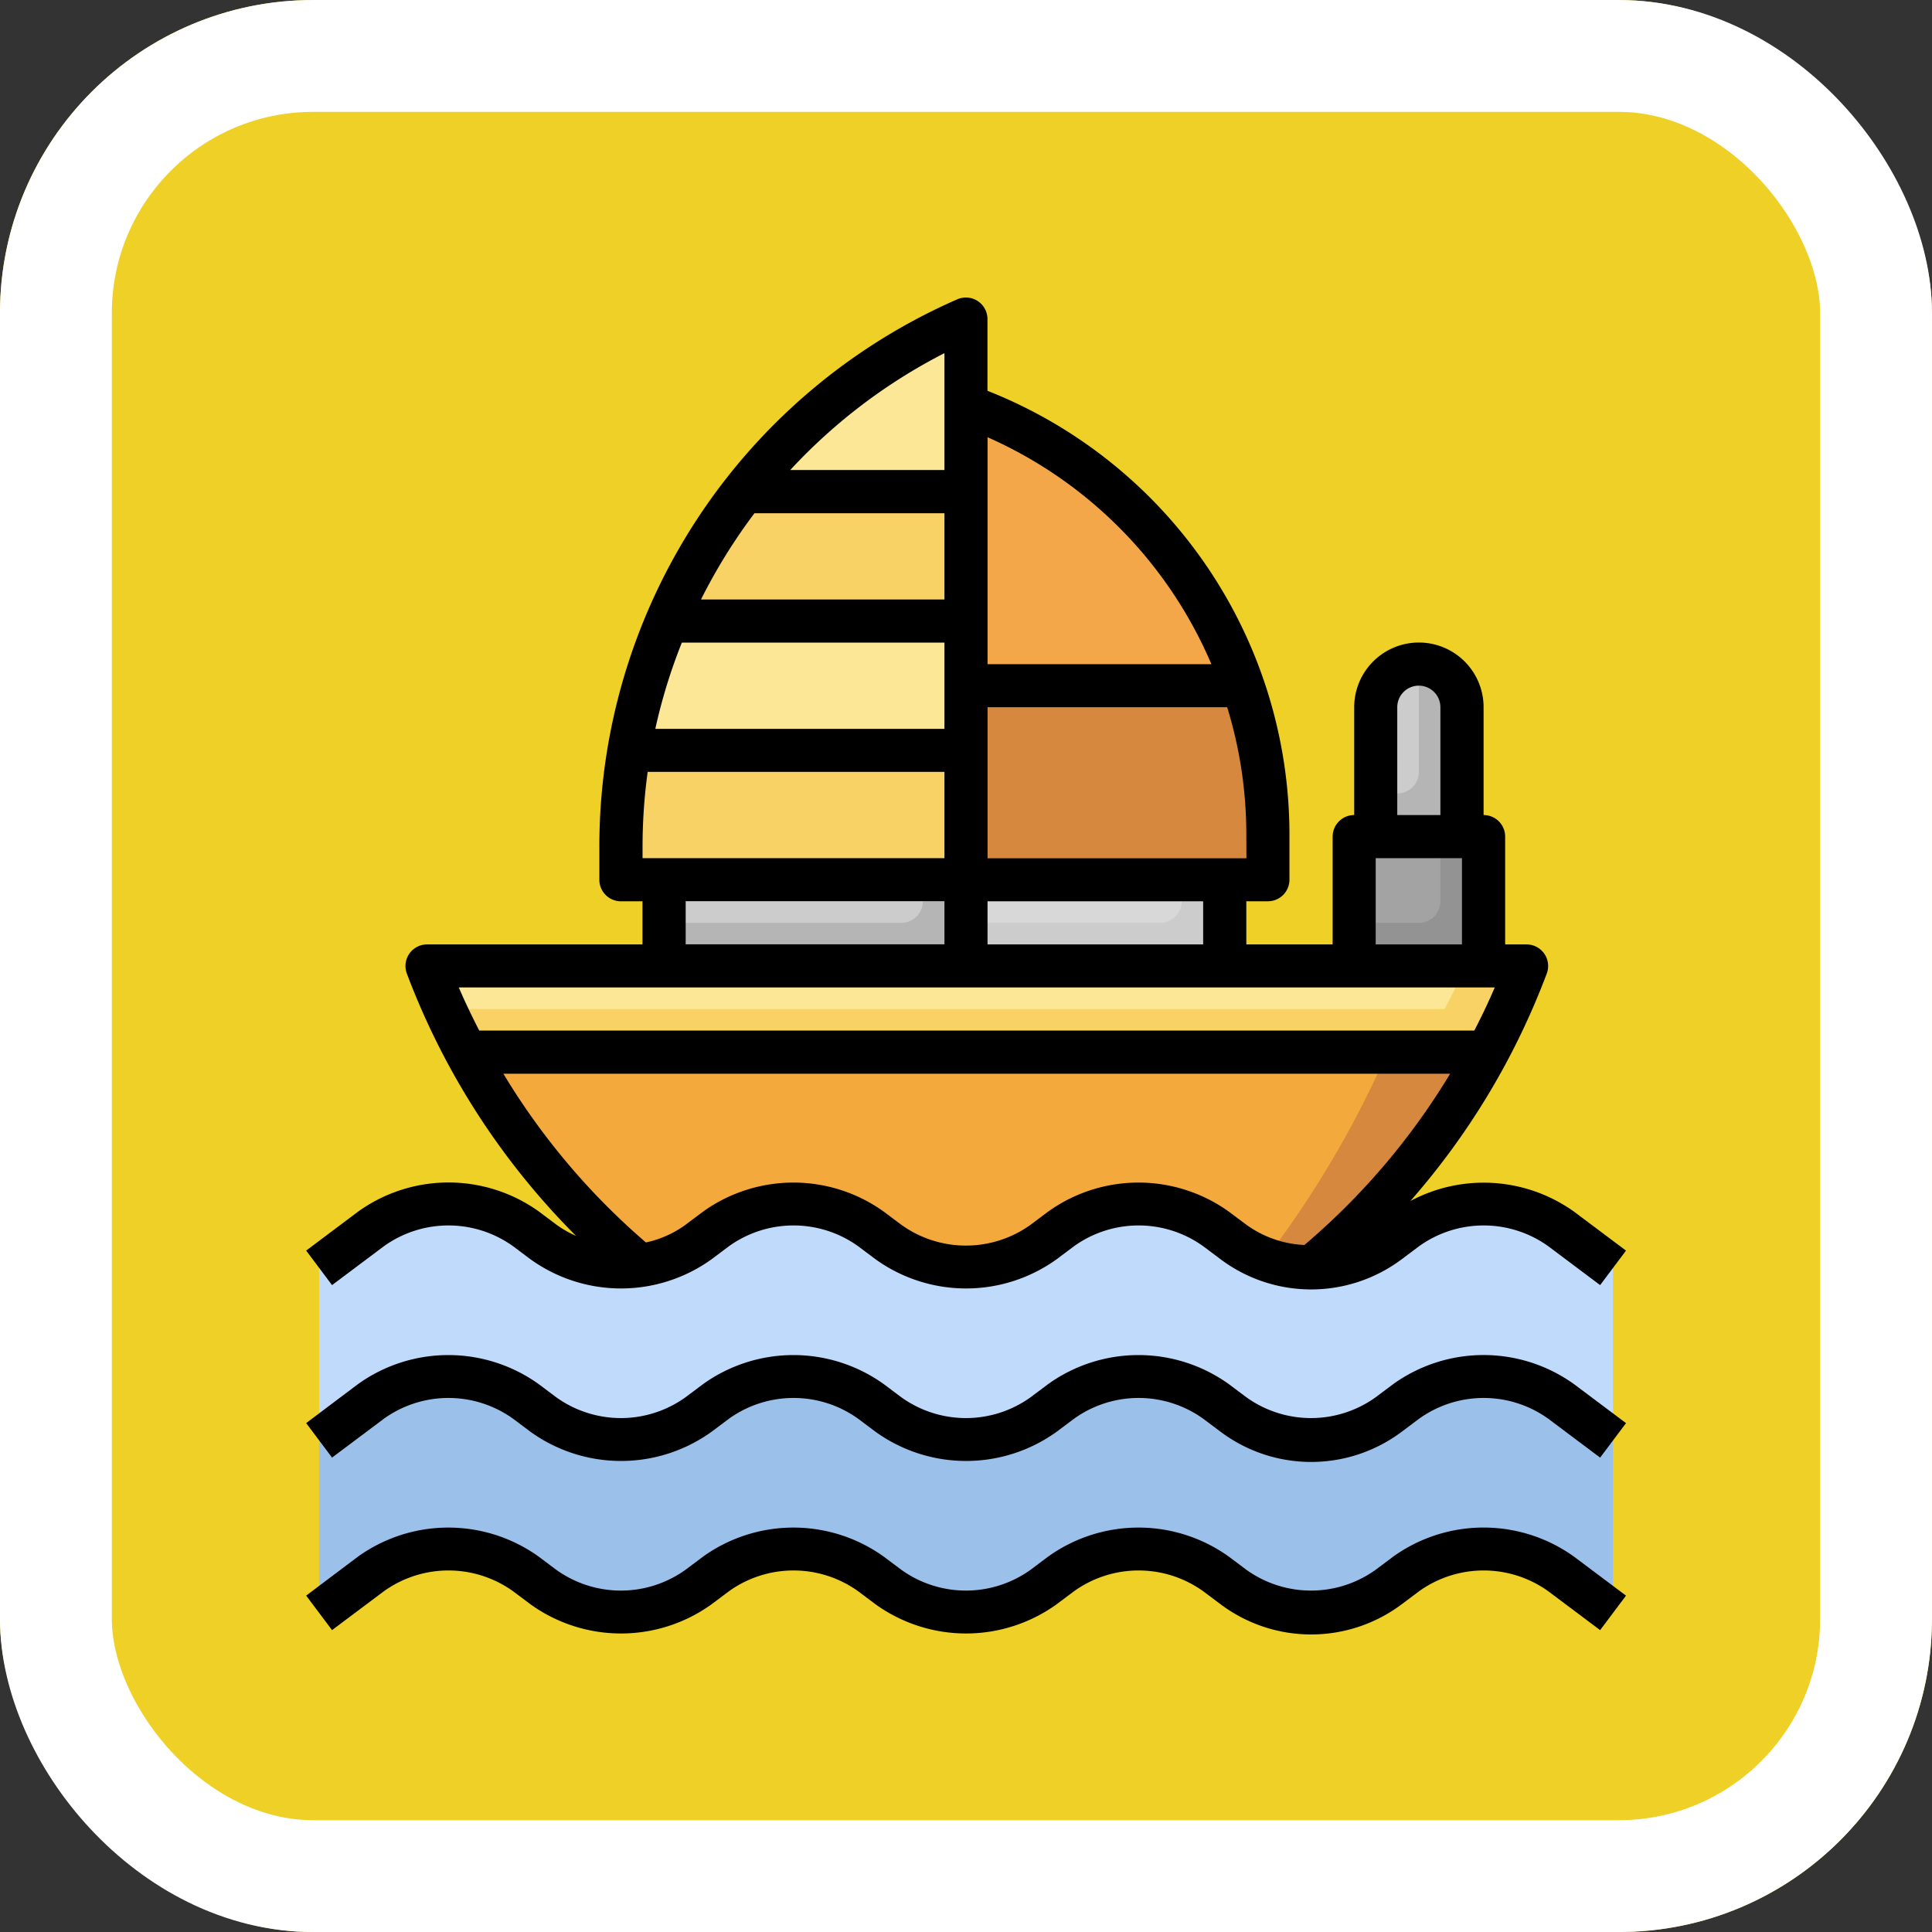 <svg xmlns="http://www.w3.org/2000/svg" width="86.369" height="86.369" viewBox="0 0 86.369 86.369">
  <rect x="0" y="0" width="86.369" height="86.369" fill="#333333" stroke="none"/>
  <g id="Grupo_1212431" data-name="Grupo 1212431" transform="translate(-284.74 -2892.256)">
    <g id="Grupo_1211653" data-name="Grupo 1211653" transform="translate(284.739 2892.257)">
      <g id="Grupo_1099347" data-name="Grupo 1099347" transform="translate(0 0)">
        <g id="Grupo_1099341" data-name="Grupo 1099341">
          <g id="Rectángulo_402588" data-name="Rectángulo 402588" transform="translate(0 0)" fill="#efd026" stroke="#fff" stroke-width="5">
            <rect width="86.369" height="86.369" rx="14" stroke="none"/>
            <rect x="2.5" y="2.5" width="81.369" height="81.369" rx="11.5" fill="none"/>
          </g>
        </g>
      </g>
    </g>
    <g id="boat-toy_4002563" transform="translate(297.027 2904.556)">
      <path id="Trazado_1036893" data-name="Trazado 1036893" d="M32,28H43.568v3.856H32Z" transform="translate(-1.103 -0.973)" fill="#ccc"/>
      <path id="Trazado_1036894" data-name="Trazado 1036894" d="M41.64,28.964V28H32v1.928h8.676A.964.964,0,0,0,41.64,28.964Z" transform="translate(-1.103 -0.973)" fill="#d8d8d8"/>
      <path id="Trazado_1036895" data-name="Trazado 1036895" d="M18,28H31.5v3.856H18Z" transform="translate(-0.598 -0.973)" fill="#b5b5b5"/>
      <path id="Trazado_1036896" data-name="Trazado 1036896" d="M29.568,28.964V28H18v1.928H28.6A.964.964,0,0,0,29.568,28.964Z" transform="translate(-0.598 -0.973)" fill="#ccc"/>
      <path id="Trazado_1036897" data-name="Trazado 1036897" d="M32,6A20.334,20.334,0,0,1,45.5,25.15v2.057H32" transform="translate(-1.103 -0.18)" fill="#f3a748"/>
      <path id="Trazado_1036898" data-name="Trazado 1036898" d="M44.39,19A20.305,20.305,0,0,1,45.5,25.619v2.057H32V19Z" transform="translate(-1.103 -0.649)" fill="#d5883e"/>
      <path id="Trazado_1036899" data-name="Trazado 1036899" d="M31.424,27.063V2A25.738,25.738,0,0,0,16,25.583v1.481Z" transform="translate(-0.526 -0.036)" fill="#fce797"/>
      <path id="Trazado_1036900" data-name="Trazado 1036900" d="M18.135,15.784H31.5V10H21.551a25.747,25.747,0,0,0-3.416,5.784Z" transform="translate(-0.603 -0.324)" fill="#f9d266"/>
      <path id="Trazado_1036901" data-name="Trazado 1036901" d="M31.424,22H16.361A25.768,25.768,0,0,0,16,26.3v1.481H31.424Z" transform="translate(-0.526 -0.757)" fill="#f9d266"/>
      <path id="Trazado_1036902" data-name="Trazado 1036902" d="M46.523,45.5l.495-.424A32.028,32.028,0,0,0,56.162,32H7a32.021,32.021,0,0,0,9.142,13.07l.418.358a5.773,5.773,0,0,0,2.585-1.088l.771-.578a5.784,5.784,0,0,1,6.941,0l.771.578a5.784,5.784,0,0,0,6.941,0l.771-.578a5.784,5.784,0,0,1,6.941,0l.771.578a5.784,5.784,0,0,0,3.47,1.157Z" transform="translate(-0.202 -1.117)" fill="#d5883e"/>
      <path id="Trazado_1036903" data-name="Trazado 1036903" d="M7,32a32.021,32.021,0,0,0,9.142,13.07l.418.358a5.784,5.784,0,0,0,2.585-1.088l.771-.578a5.784,5.784,0,0,1,6.941,0l.771.578A5.784,5.784,0,0,0,31.1,45.5c.128,0,.254-.022.386-.031s.264-.038.4-.038h.034a5.77,5.77,0,0,0,2.654-1.088l.771-.578a5.784,5.784,0,0,1,6.941,0l.771.578a5.8,5.8,0,0,0,1.42.771A45.245,45.245,0,0,0,51.422,32Z" transform="translate(-0.202 -1.117)" fill="#f4a93c"/>
      <path id="Trazado_1036904" data-name="Trazado 1036904" d="M54.418,35.856H8.744A32.124,32.124,0,0,1,7,32H56.162a31.979,31.979,0,0,1-1.745,3.856Z" transform="translate(-0.202 -1.117)" fill="#f9d266"/>
      <path id="Trazado_1036905" data-name="Trazado 1036905" d="M7,32q.367.979.8,1.928H52.49Q53,32.982,53.438,32Z" transform="translate(-0.202 -1.117)" fill="#fce797"/>
      <path id="Trazado_1036906" data-name="Trazado 1036906" d="M2,53.892l2.314-1.735a5.784,5.784,0,0,1,6.941,0l.771.578a5.784,5.784,0,0,0,6.941,0l.771-.578a5.784,5.784,0,0,1,6.941,0l.771.578a5.784,5.784,0,0,0,6.941,0l.771-.578a5.784,5.784,0,0,1,6.941,0l.771.578a5.784,5.784,0,0,0,6.941,0l.771-.578a5.784,5.784,0,0,1,6.941,0l2.314,1.735V61.6l-2.314-1.735a5.784,5.784,0,0,0-6.941,0l-.771.578a5.784,5.784,0,0,1-6.941,0l-.771-.578a5.784,5.784,0,0,0-6.941,0l-.771.578a5.784,5.784,0,0,1-6.941,0l-.771-.578a5.784,5.784,0,0,0-6.941,0l-.771.578a5.784,5.784,0,0,1-6.941,0l-.771-.578a5.784,5.784,0,0,0-6.941,0L2,61.6Z" transform="translate(-0.022 -1.802)" fill="#9bc1ea"/>
      <path id="Trazado_1036907" data-name="Trazado 1036907" d="M2,45.892l2.314-1.735a5.784,5.784,0,0,1,6.941,0l.771.578a5.784,5.784,0,0,0,6.941,0l.771-.578a5.784,5.784,0,0,1,6.941,0l.771.578a5.784,5.784,0,0,0,6.941,0l.771-.578a5.784,5.784,0,0,1,6.941,0l.771.578a5.784,5.784,0,0,0,6.941,0l.771-.578a5.784,5.784,0,0,1,6.941,0l2.314,1.735V53.6l-2.314-1.735a5.784,5.784,0,0,0-6.941,0l-.771.578a5.784,5.784,0,0,1-6.941,0l-.771-.578a5.784,5.784,0,0,0-6.941,0l-.771.578a5.784,5.784,0,0,1-6.941,0l-.771-.578a5.784,5.784,0,0,0-6.941,0l-.771.578a5.784,5.784,0,0,1-6.941,0l-.771-.578a5.784,5.784,0,0,0-6.941,0L2,53.6Z" transform="translate(-0.022 -1.513)" fill="#c0dafc"/>
      <path id="Trazado_1036908" data-name="Trazado 1036908" d="M55.784,31.784V26H50v5.784" transform="translate(-1.751 -0.901)" fill="#939393"/>
      <path id="Trazado_1036909" data-name="Trazado 1036909" d="M53.856,28.892V26H50v3.856h2.892A.964.964,0,0,0,53.856,28.892Z" transform="translate(-1.751 -0.901)" fill="#a3a3a3"/>
      <path id="Trazado_1036910" data-name="Trazado 1036910" d="M51,25.712V19.928a1.928,1.928,0,1,1,3.856,0v5.784" transform="translate(-1.787 -0.612)" fill="#b5b5b5"/>
      <path id="Trazado_1036911" data-name="Trazado 1036911" d="M51,19.928v3.856h.964a.964.964,0,0,0,.964-.964V18A1.928,1.928,0,0,0,51,19.928Z" transform="translate(-1.787 -0.612)" fill="#ccc"/>
      <path id="Trazado_1036912" data-name="Trazado 1036912" d="M49.984,59.351l-.771.578a4.953,4.953,0,0,1-5.784,0l-.771-.578a6.93,6.93,0,0,0-8.1,0l-.771.578a4.953,4.953,0,0,1-5.784,0l-.771-.578a6.93,6.93,0,0,0-8.1,0l-.771.578a4.953,4.953,0,0,1-5.784,0l-.771-.578a6.93,6.93,0,0,0-8.1,0L1.4,61.086l1.157,1.542L4.87,60.894a4.953,4.953,0,0,1,5.784,0l.771.578a6.93,6.93,0,0,0,8.1,0l.771-.578a4.953,4.953,0,0,1,5.784,0l.771.578a6.93,6.93,0,0,0,8.1,0l.771-.578a4.953,4.953,0,0,1,5.784,0l.771.578a6.748,6.748,0,0,0,8.1,0l.771-.578a4.953,4.953,0,0,1,5.784,0l2.314,1.735,1.157-1.542-2.314-1.735A6.93,6.93,0,0,0,49.984,59.351Z" transform="translate(0 -2.055)"/>
      <path id="Trazado_1036913" data-name="Trazado 1036913" d="M49.984,51.351l-.771.578a4.953,4.953,0,0,1-5.784,0l-.771-.578a6.93,6.93,0,0,0-8.1,0l-.771.578a4.953,4.953,0,0,1-5.784,0l-.771-.578a6.93,6.93,0,0,0-8.1,0l-.771.578a4.953,4.953,0,0,1-5.784,0l-.771-.578a6.93,6.93,0,0,0-8.1,0L1.4,53.086l1.157,1.542L4.87,52.894a4.953,4.953,0,0,1,5.784,0l.771.578a6.93,6.93,0,0,0,8.1,0l.771-.578a4.953,4.953,0,0,1,5.784,0l.771.578a6.93,6.93,0,0,0,8.1,0l.771-.578a4.953,4.953,0,0,1,5.784,0l.771.578a6.748,6.748,0,0,0,8.1,0l.771-.578a4.953,4.953,0,0,1,5.784,0l2.314,1.735,1.157-1.542-2.314-1.735A6.93,6.93,0,0,0,49.984,51.351Z" transform="translate(0 -1.767)"/>
      <path id="Trazado_1036914" data-name="Trazado 1036914" d="M4.87,43.415a4.953,4.953,0,0,1,5.784,0l.771.578a6.93,6.93,0,0,0,8.1,0l.771-.578a4.953,4.953,0,0,1,5.784,0l.771.578a6.93,6.93,0,0,0,8.1,0l.771-.578a4.953,4.953,0,0,1,5.784,0l.771.578a6.748,6.748,0,0,0,8.1,0l.771-.578a4.953,4.953,0,0,1,5.784,0l2.314,1.735,1.157-1.542-2.314-1.735a6.95,6.95,0,0,0-7.326-.482A33.019,33.019,0,0,0,56.861,31.22a.964.964,0,0,0-.9-1.3H55V25.1a.964.964,0,0,0-.964-.964v-4.82a2.892,2.892,0,1,0-5.784,0v4.82a.964.964,0,0,0-.964.964v4.82H43.429V27.991h.964a.964.964,0,0,0,.964-.964V24.97a21.337,21.337,0,0,0-13.5-19.8V1.964a.964.964,0,0,0-1.35-.883,26.7,26.7,0,0,0-16,24.466v1.481a.964.964,0,0,0,.964.964h.964v1.928H6.8a.964.964,0,0,0-.9,1.3,33.075,33.075,0,0,0,7.561,11.727,4.505,4.505,0,0,1-.874-.5l-.771-.578a6.93,6.93,0,0,0-8.1,0L1.4,43.607,2.557,45.15Zm37.788-1.542a6.93,6.93,0,0,0-8.1,0l-.771.578a4.953,4.953,0,0,1-5.784,0l-.771-.578a6.93,6.93,0,0,0-8.1,0l-.771.578a4.648,4.648,0,0,1-1.772.792l-.026-.022A31.1,31.1,0,0,1,10.216,35.7H52.541a31.1,31.1,0,0,1-6.354,7.519l-.16.137a4.784,4.784,0,0,1-2.6-.908Zm7.519-22.557a.964.964,0,1,1,1.928,0v4.82H50.177Zm-.964,6.748h3.856v3.856H49.213ZM41.5,29.919h-9.64V27.991H41.5ZM16.438,26.063v-.517a24.751,24.751,0,0,1,.229-3.339H29.934v3.856ZM29.934,14.5H19.051a24.925,24.925,0,0,1,2.39-3.856h8.493Zm0,1.928v3.856H17.008a24.613,24.613,0,0,1,1.186-3.856Zm13.5,9.64H31.861V19.315H42.573a19.27,19.27,0,0,1,.856,5.655Zm-1.563-8.676H31.861V7.246A19.412,19.412,0,0,1,41.866,17.388ZM29.934,3.487V8.712H23.041a24.72,24.72,0,0,1,6.892-5.225Zm-11.568,24.5H29.934v1.928H18.366Zm36.169,3.856c-.28.655-.589,1.3-.913,1.928H9.137c-.324-.633-.633-1.273-.914-1.928Z"/>
    </g>
  </g>
</svg>
